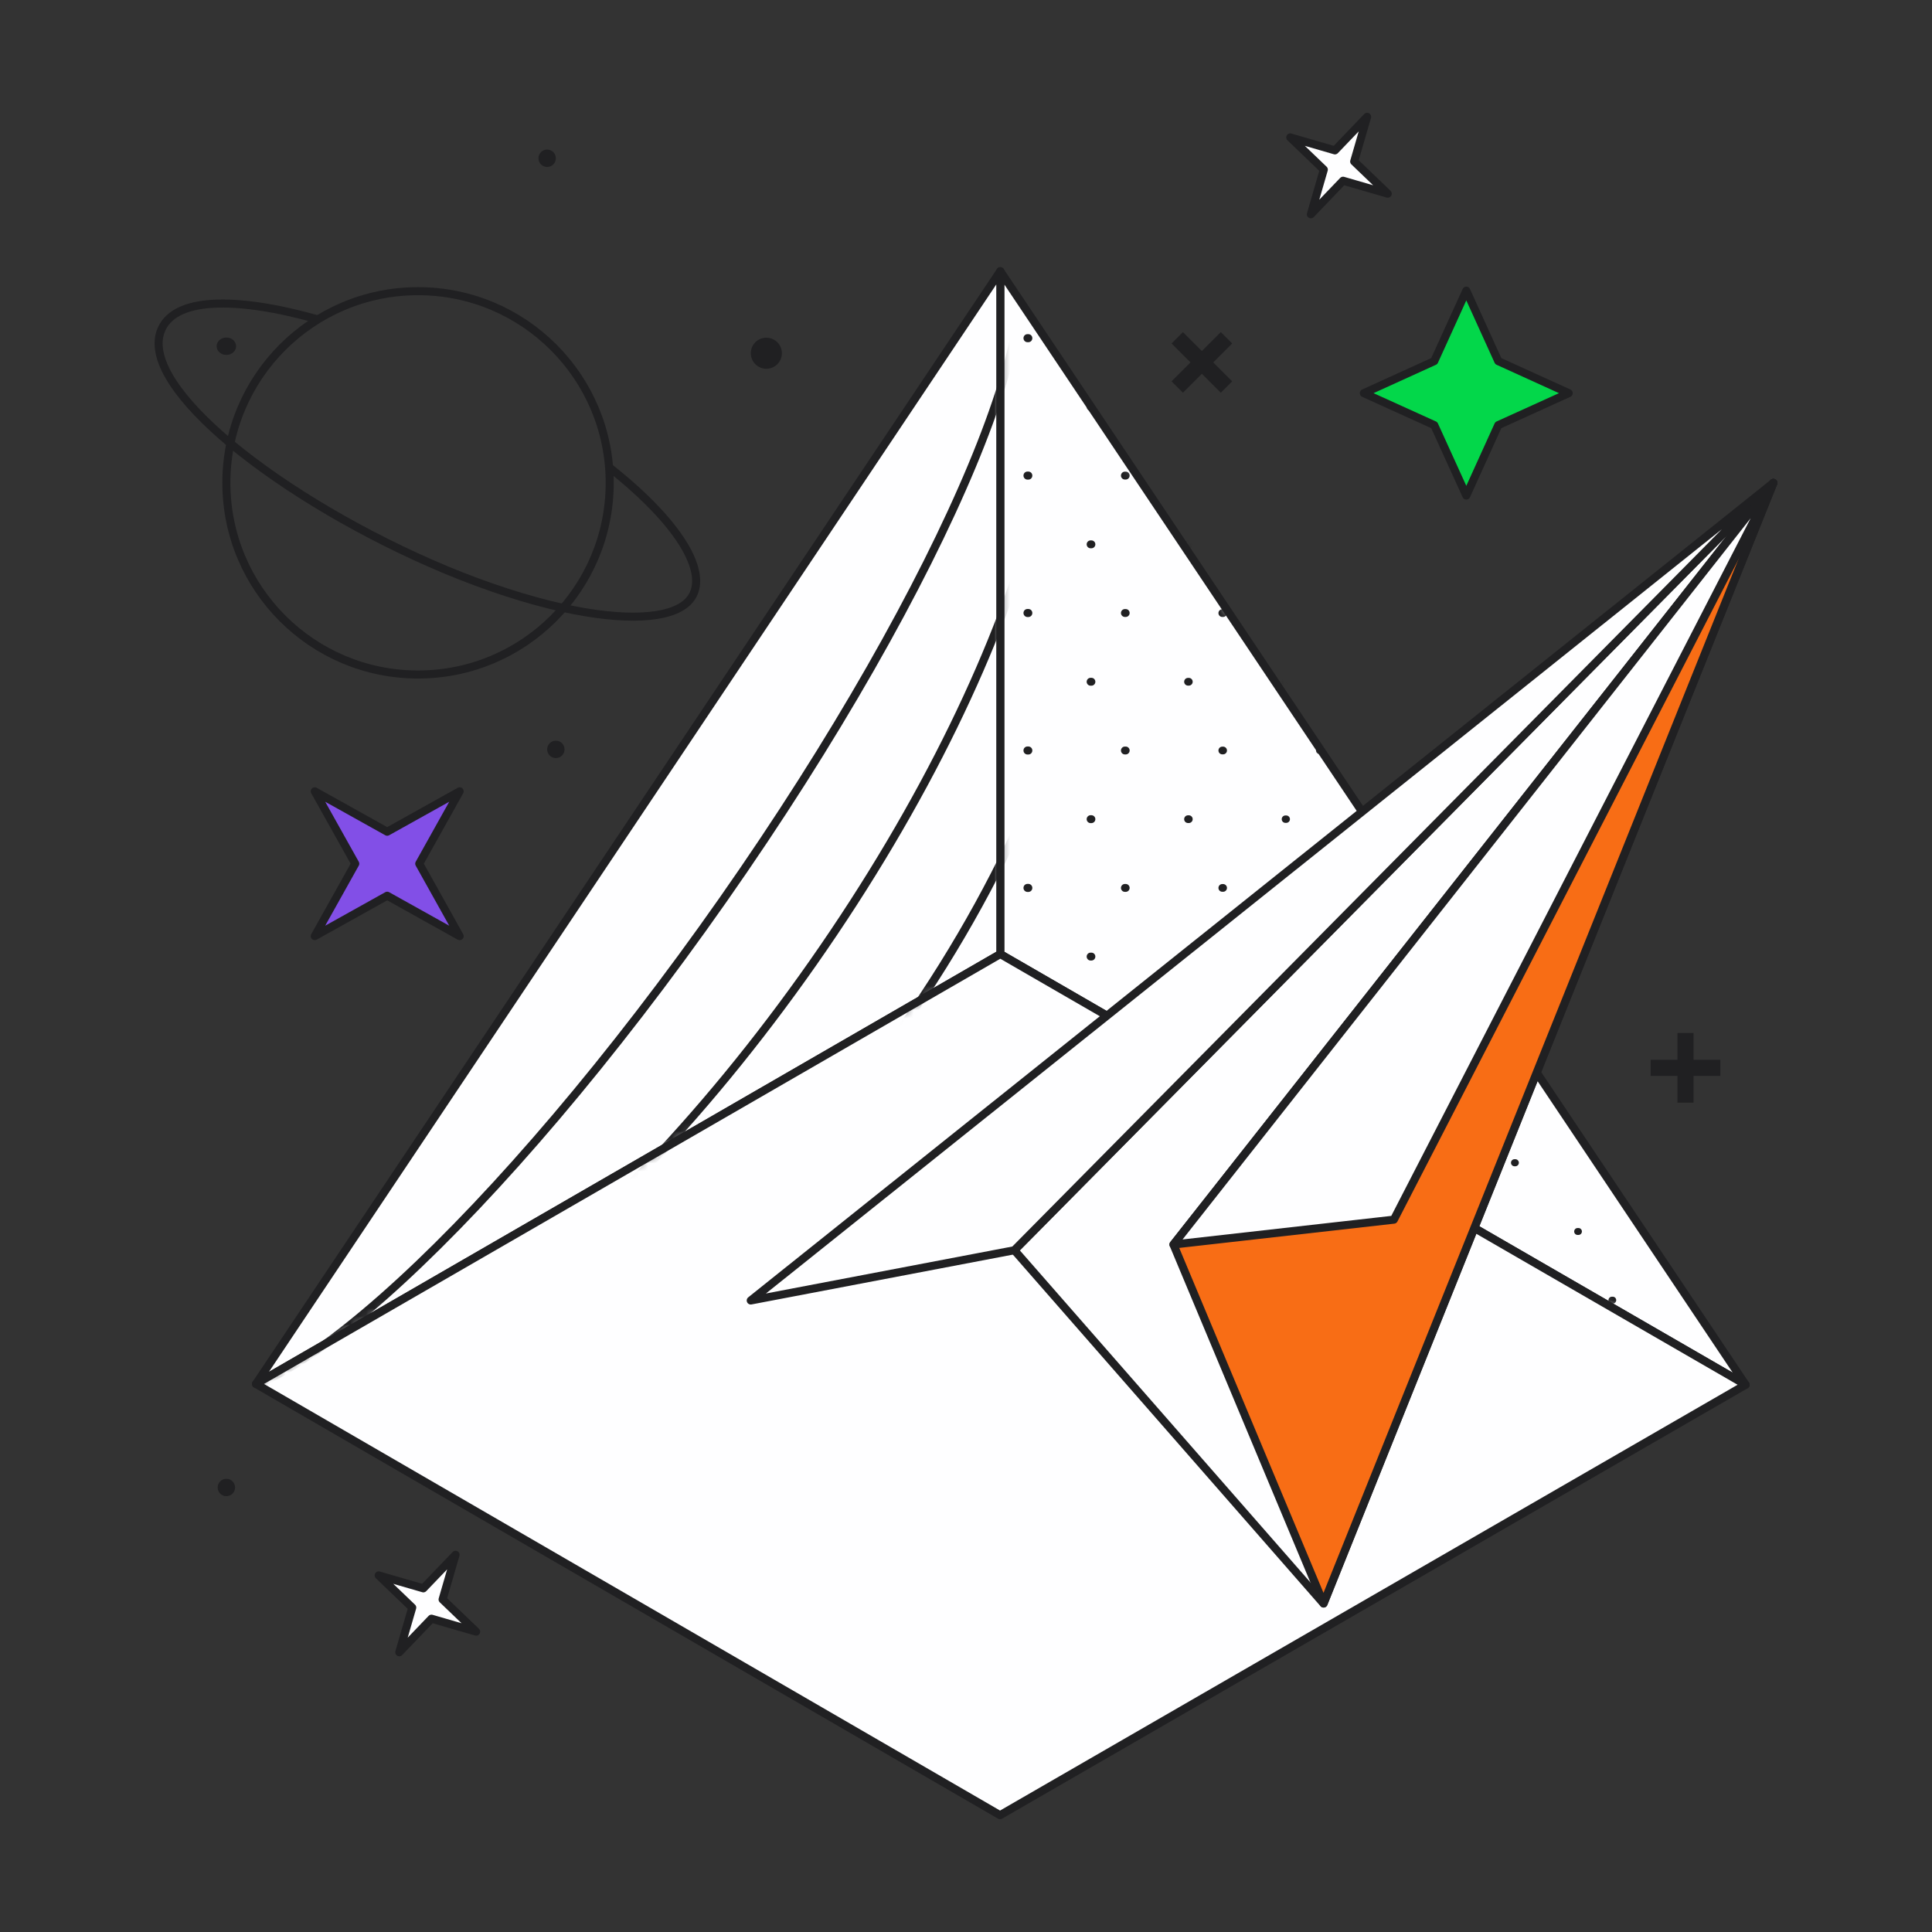 <svg width="240" height="240" viewBox="0 0 240 240" fill="none" xmlns="http://www.w3.org/2000/svg">
<rect x="0" y="0" width="240" height="240" fill="#333333" stroke="none"/>
<path d="M67.97 20.74C68.57 20.74 69.05 20.26 69.05 19.66C69.05 19.06 68.57 18.58 67.97 18.58C67.37 18.58 66.89 19.06 66.89 19.66C66.89 20.26 67.37 20.74 67.97 20.74Z" fill="#202022"/>
<path d="M28.12 44.09C28.79 44.09 29.33 43.61 29.33 43.01C29.33 42.41 28.79 41.93 28.12 41.93C27.45 41.93 26.91 42.41 26.91 43.01C26.91 43.61 27.45 44.09 28.12 44.09Z" fill="#202022"/>
<path d="M28.12 185.86C28.72 185.86 29.2 185.38 29.2 184.78C29.2 184.18 28.72 183.7 28.12 183.7C27.52 183.7 27.04 184.18 27.04 184.78C27.04 185.38 27.52 185.86 28.12 185.86Z" fill="#202022"/>
<path d="M69.05 94.17C69.65 94.17 70.13 93.69 70.13 93.09C70.13 92.49 69.65 92.01 69.05 92.01C68.45 92.01 67.97 92.49 67.97 93.09C67.97 93.69 68.45 94.17 69.05 94.17Z" fill="#202022"/>
<path d="M95.2 45.81C96.26 45.81 97.129 44.95 97.129 43.88C97.129 42.81 96.269 41.95 95.2 41.95C94.129 41.95 93.269 42.81 93.269 43.88C93.269 44.95 94.129 45.81 95.2 45.81Z" fill="#202022"/>
<path d="M124.26 118.52V33.69L216.85 172.02L124.26 118.52Z" fill="#FEFEFF" stroke="#202022" stroke-linejoin="round"/>
<mask id="mask0_9_25540" style="mask-type:luminance" maskUnits="userSpaceOnUse" x="124" y="33" width="93" height="140">
<path d="M124.26 118.52V33.69L216.85 172.02L124.26 118.52Z" fill="white"/>
</mask>
<g mask="url(#mask0_9_25540)">
<path d="M135.479 169.56H135.579C135.849 169.56 136.069 169.78 136.069 170.05C136.069 170.32 135.849 170.54 135.579 170.54H135.479C135.209 170.54 134.989 170.32 134.989 170.05C134.989 169.78 135.209 169.56 135.479 169.56Z" fill="#202022"/>
<path d="M147.58 169.57H147.68C147.94 169.57 148.16 169.78 148.16 170.05C148.16 170.31 147.95 170.53 147.68 170.53H147.58C147.32 170.53 147.1 170.32 147.1 170.05C147.1 169.79 147.31 169.57 147.58 169.57Z" fill="#202022"/>
<path d="M159.68 169.58H159.78C160.04 169.58 160.24 169.79 160.24 170.04C160.24 170.3 160.03 170.5 159.78 170.5H159.68C159.42 170.5 159.22 170.29 159.22 170.04C159.22 169.78 159.43 169.58 159.68 169.58Z" fill="#202022"/>
<path d="M171.779 169.59H171.879C172.129 169.59 172.329 169.79 172.329 170.04C172.329 170.29 172.129 170.49 171.879 170.49H171.779C171.529 170.49 171.329 170.29 171.329 170.04C171.329 169.79 171.529 169.59 171.779 169.59Z" fill="#202022"/>
<path d="M183.879 169.61H183.979C184.219 169.61 184.419 169.81 184.419 170.05C184.419 170.29 184.219 170.49 183.979 170.49H183.879C183.639 170.49 183.439 170.29 183.439 170.05C183.439 169.81 183.639 169.61 183.879 169.61Z" fill="#202022"/>
<path d="M195.98 169.62H196.08C196.32 169.62 196.51 169.81 196.51 170.05C196.51 170.29 196.32 170.48 196.08 170.48H195.98C195.74 170.48 195.55 170.29 195.55 170.05C195.55 169.81 195.74 169.62 195.98 169.62Z" fill="#202022"/>
<path d="M208.079 169.63H208.179C208.409 169.63 208.589 169.82 208.589 170.04C208.589 170.27 208.399 170.45 208.179 170.45H208.079C207.849 170.45 207.669 170.27 207.659 170.04C207.659 169.81 207.849 169.63 208.069 169.63H208.079Z" fill="#202022"/>
<path d="M135.479 152.48H135.579C135.849 152.48 136.069 152.7 136.069 152.97C136.069 153.24 135.849 153.46 135.579 153.46H135.479C135.209 153.46 134.989 153.24 134.989 152.97C134.989 152.7 135.209 152.48 135.479 152.48Z" fill="#202022"/>
<path d="M147.58 152.5H147.68C147.94 152.5 148.16 152.71 148.16 152.98C148.16 153.24 147.95 153.46 147.68 153.46H147.58C147.32 153.46 147.1 153.25 147.1 152.98C147.1 152.72 147.31 152.5 147.58 152.5Z" fill="#202022"/>
<path d="M159.68 152.51H159.78C160.04 152.51 160.24 152.72 160.24 152.97C160.24 153.23 160.03 153.43 159.78 153.43H159.68C159.42 153.43 159.22 153.22 159.22 152.97C159.22 152.71 159.43 152.51 159.68 152.51Z" fill="#202022"/>
<path d="M171.779 152.52H171.879C172.129 152.52 172.329 152.72 172.329 152.97C172.329 153.22 172.129 153.42 171.879 153.42H171.779C171.529 153.42 171.329 153.22 171.329 152.97C171.329 152.72 171.529 152.52 171.779 152.52Z" fill="#202022"/>
<path d="M183.879 152.53H183.979C184.219 152.53 184.419 152.73 184.419 152.97C184.419 153.21 184.219 153.41 183.979 153.41H183.879C183.639 153.41 183.439 153.21 183.439 152.97C183.439 152.73 183.639 152.53 183.879 152.53Z" fill="#202022"/>
<path d="M195.98 152.55H196.08C196.32 152.55 196.51 152.74 196.51 152.98C196.51 153.22 196.32 153.41 196.08 153.41H195.98C195.74 153.41 195.55 153.22 195.55 152.98C195.55 152.74 195.74 152.55 195.98 152.55Z" fill="#202022"/>
<path d="M208.079 152.56H208.179C208.409 152.56 208.589 152.75 208.589 152.97C208.589 153.2 208.399 153.38 208.179 153.38H208.079C207.849 153.38 207.669 153.19 207.659 152.97C207.659 152.74 207.849 152.56 208.069 152.56H208.079Z" fill="#202022"/>
<path d="M135.479 135.41H135.579C135.849 135.41 136.069 135.63 136.069 135.9C136.069 136.17 135.849 136.39 135.579 136.39H135.479C135.209 136.39 134.989 136.17 134.989 135.9C134.989 135.63 135.209 135.41 135.479 135.41Z" fill="#202022"/>
<path d="M147.58 135.43H147.68C147.94 135.43 148.16 135.64 148.16 135.91C148.16 136.17 147.95 136.39 147.68 136.39H147.58C147.32 136.39 147.1 136.18 147.1 135.91C147.1 135.65 147.31 135.43 147.58 135.43Z" fill="#202022"/>
<path d="M159.68 135.44H159.78C160.04 135.44 160.24 135.65 160.24 135.9C160.24 136.16 160.03 136.36 159.78 136.36H159.68C159.42 136.36 159.22 136.15 159.22 135.9C159.22 135.64 159.43 135.44 159.68 135.44Z" fill="#202022"/>
<path d="M171.779 135.45H171.879C172.129 135.45 172.329 135.65 172.329 135.9C172.329 136.15 172.129 136.35 171.879 136.35H171.779C171.529 136.35 171.329 136.15 171.329 135.9C171.329 135.65 171.529 135.45 171.779 135.45Z" fill="#202022"/>
<path d="M183.879 135.46H183.979C184.219 135.46 184.419 135.66 184.419 135.9C184.419 136.14 184.219 136.34 183.979 136.34H183.879C183.639 136.34 183.439 136.14 183.439 135.9C183.439 135.66 183.639 135.46 183.879 135.46Z" fill="#202022"/>
<path d="M195.98 135.48H196.08C196.32 135.48 196.51 135.67 196.51 135.91C196.51 136.15 196.32 136.34 196.08 136.34H195.98C195.74 136.34 195.55 136.15 195.55 135.91C195.55 135.67 195.74 135.48 195.98 135.48Z" fill="#202022"/>
<path d="M208.079 135.49H208.179C208.409 135.49 208.589 135.68 208.589 135.9C208.589 136.13 208.399 136.31 208.179 136.31H208.079C207.849 136.31 207.669 136.12 207.659 135.9C207.659 135.67 207.849 135.49 208.069 135.49H208.079Z" fill="#202022"/>
<path d="M135.479 118.34H135.579C135.849 118.34 136.069 118.56 136.069 118.83C136.069 119.1 135.849 119.32 135.579 119.32H135.479C135.209 119.32 134.989 119.1 134.989 118.83C134.989 118.56 135.209 118.34 135.479 118.34Z" fill="#202022"/>
<path d="M147.58 118.35H147.68C147.94 118.35 148.16 118.56 148.16 118.83C148.16 119.09 147.95 119.31 147.68 119.31H147.58C147.32 119.31 147.1 119.1 147.1 118.83C147.1 118.57 147.31 118.35 147.58 118.35Z" fill="#202022"/>
<path d="M159.68 118.37H159.78C160.04 118.37 160.24 118.58 160.24 118.83C160.24 119.09 160.03 119.29 159.78 119.29H159.68C159.42 119.29 159.22 119.08 159.22 118.83C159.22 118.57 159.43 118.37 159.68 118.37Z" fill="#202022"/>
<path d="M171.779 118.38H171.879C172.129 118.38 172.329 118.58 172.329 118.83C172.329 119.08 172.129 119.28 171.879 119.28H171.779C171.529 119.28 171.329 119.08 171.329 118.83C171.329 118.58 171.529 118.38 171.779 118.38Z" fill="#202022"/>
<path d="M183.879 118.39H183.979C184.219 118.39 184.419 118.59 184.419 118.83C184.419 119.07 184.219 119.27 183.979 119.27H183.879C183.639 119.27 183.439 119.07 183.439 118.83C183.439 118.59 183.639 118.39 183.879 118.39Z" fill="#202022"/>
<path d="M195.98 118.4H196.08C196.32 118.4 196.51 118.59 196.51 118.83C196.51 119.07 196.32 119.26 196.08 119.26H195.98C195.74 119.26 195.55 119.07 195.55 118.83C195.55 118.59 195.74 118.4 195.98 118.4Z" fill="#202022"/>
<path d="M208.079 118.42H208.179C208.409 118.42 208.589 118.61 208.589 118.83C208.589 119.06 208.399 119.24 208.179 119.24H208.079C207.849 119.24 207.669 119.06 207.659 118.83C207.659 118.6 207.849 118.42 208.069 118.42H208.079Z" fill="#202022"/>
<path d="M135.479 101.27H135.579C135.849 101.27 136.069 101.49 136.069 101.76C136.069 102.03 135.849 102.25 135.579 102.25H135.479C135.209 102.25 134.989 102.03 134.989 101.76C134.989 101.49 135.209 101.27 135.479 101.27Z" fill="#202022"/>
<path d="M147.58 101.28H147.68C147.94 101.28 148.16 101.49 148.16 101.76C148.16 102.02 147.95 102.24 147.68 102.24H147.58C147.32 102.24 147.1 102.03 147.1 101.76C147.1 101.5 147.31 101.28 147.58 101.28Z" fill="#202022"/>
<path d="M159.68 101.3H159.78C160.04 101.3 160.24 101.51 160.24 101.76C160.24 102.02 160.03 102.22 159.78 102.22H159.68C159.42 102.22 159.22 102.01 159.22 101.76C159.22 101.5 159.43 101.3 159.68 101.3Z" fill="#202022"/>
<path d="M171.779 101.31H171.879C172.129 101.31 172.329 101.51 172.329 101.76C172.329 102.01 172.129 102.21 171.879 102.21H171.779C171.529 102.21 171.329 102.01 171.329 101.76C171.329 101.51 171.529 101.31 171.779 101.31Z" fill="#202022"/>
<path d="M183.879 101.32H183.979C184.219 101.32 184.419 101.52 184.419 101.76C184.419 102 184.219 102.2 183.979 102.2H183.879C183.639 102.2 183.439 102 183.439 101.76C183.439 101.52 183.639 101.32 183.879 101.32Z" fill="#202022"/>
<path d="M195.98 101.33H196.08C196.32 101.33 196.51 101.52 196.51 101.76C196.51 102 196.32 102.19 196.08 102.19H195.98C195.74 102.19 195.55 102 195.55 101.76C195.55 101.52 195.74 101.33 195.98 101.33Z" fill="#202022"/>
<path d="M208.079 101.35H208.179C208.409 101.35 208.589 101.54 208.589 101.76C208.589 101.99 208.399 102.17 208.179 102.17H208.079C207.849 102.17 207.669 101.99 207.659 101.76C207.659 101.53 207.849 101.35 208.069 101.35H208.079Z" fill="#202022"/>
<path d="M135.479 84.2H135.579C135.849 84.2 136.069 84.42 136.069 84.69C136.069 84.96 135.849 85.18 135.579 85.18H135.479C135.209 85.18 134.989 84.96 134.989 84.69C134.989 84.42 135.209 84.2 135.479 84.2Z" fill="#202022"/>
<path d="M147.58 84.21H147.68C147.94 84.21 148.16 84.42 148.16 84.69C148.16 84.95 147.95 85.17 147.68 85.17H147.58C147.32 85.17 147.1 84.96 147.1 84.69C147.1 84.43 147.31 84.21 147.58 84.21Z" fill="#202022"/>
<path d="M159.68 84.22H159.78C160.04 84.22 160.24 84.43 160.24 84.68C160.24 84.94 160.03 85.14 159.78 85.14H159.68C159.42 85.14 159.22 84.93 159.22 84.68C159.22 84.42 159.43 84.22 159.68 84.22Z" fill="#202022"/>
<path d="M171.779 84.24H171.879C172.129 84.24 172.329 84.44 172.329 84.69C172.329 84.94 172.129 85.14 171.879 85.14H171.779C171.529 85.14 171.329 84.94 171.329 84.69C171.329 84.44 171.529 84.24 171.779 84.24Z" fill="#202022"/>
<path d="M183.879 84.25H183.979C184.219 84.25 184.419 84.45 184.419 84.69C184.419 84.93 184.219 85.13 183.979 85.13H183.879C183.639 85.13 183.439 84.93 183.439 84.69C183.439 84.45 183.639 84.25 183.879 84.25Z" fill="#202022"/>
<path d="M195.98 84.26H196.08C196.32 84.26 196.51 84.45 196.51 84.69C196.51 84.93 196.32 85.12 196.08 85.12H195.98C195.74 85.12 195.55 84.93 195.55 84.69C195.55 84.45 195.74 84.26 195.98 84.26Z" fill="#202022"/>
<path d="M208.079 84.27H208.179C208.409 84.27 208.589 84.46 208.589 84.68C208.589 84.91 208.399 85.09 208.179 85.09H208.079C207.849 85.09 207.669 84.9 207.659 84.68C207.659 84.45 207.849 84.27 208.069 84.27H208.079Z" fill="#202022"/>
<path d="M135.479 67.13H135.579C135.849 67.13 136.069 67.35 136.069 67.62C136.069 67.89 135.849 68.11 135.579 68.11H135.479C135.209 68.11 134.989 67.89 134.989 67.62C134.989 67.35 135.209 67.13 135.479 67.13Z" fill="#202022"/>
<path d="M147.58 67.14H147.68C147.94 67.14 148.16 67.35 148.16 67.62C148.16 67.88 147.95 68.1 147.68 68.1H147.58C147.32 68.1 147.1 67.89 147.1 67.62C147.1 67.36 147.31 67.14 147.58 67.14Z" fill="#202022"/>
<path d="M159.68 67.15H159.78C160.04 67.15 160.24 67.36 160.24 67.61C160.24 67.87 160.03 68.07 159.78 68.07H159.68C159.42 68.07 159.22 67.86 159.22 67.61C159.22 67.35 159.43 67.15 159.68 67.15Z" fill="#202022"/>
<path d="M171.779 67.17H171.879C172.129 67.17 172.329 67.37 172.329 67.62C172.329 67.87 172.129 68.07 171.879 68.07H171.779C171.529 68.07 171.329 67.87 171.329 67.62C171.329 67.37 171.529 67.17 171.779 67.17Z" fill="#202022"/>
<path d="M183.879 67.18H183.979C184.219 67.18 184.419 67.38 184.419 67.62C184.419 67.86 184.219 68.06 183.979 68.06H183.879C183.639 68.06 183.439 67.86 183.439 67.62C183.439 67.38 183.639 67.18 183.879 67.18Z" fill="#202022"/>
<path d="M195.98 67.19H196.08C196.32 67.19 196.51 67.38 196.51 67.62C196.51 67.86 196.32 68.05 196.08 68.05H195.98C195.74 68.05 195.55 67.86 195.55 67.62C195.55 67.38 195.74 67.19 195.98 67.19Z" fill="#202022"/>
<path d="M208.079 67.2H208.179C208.409 67.2 208.589 67.39 208.589 67.61C208.589 67.84 208.399 68.02 208.179 68.02H208.079C207.849 68.02 207.669 67.83 207.659 67.61C207.659 67.38 207.849 67.2 208.069 67.2H208.079Z" fill="#202022"/>
<path d="M135.479 50.06H135.579C135.849 50.06 136.069 50.28 136.069 50.55C136.069 50.82 135.849 51.04 135.579 51.04H135.479C135.209 51.04 134.989 50.82 134.989 50.55C134.989 50.28 135.209 50.06 135.479 50.06Z" fill="#202022"/>
<path d="M147.58 50.07H147.68C147.94 50.07 148.16 50.28 148.16 50.55C148.16 50.81 147.95 51.03 147.68 51.03H147.58C147.32 51.03 147.1 50.82 147.1 50.55C147.1 50.29 147.31 50.07 147.58 50.07Z" fill="#202022"/>
<path d="M159.68 50.08H159.78C160.04 50.08 160.24 50.29 160.24 50.54C160.24 50.8 160.03 51 159.78 51H159.68C159.42 51 159.22 50.79 159.22 50.54C159.22 50.28 159.43 50.08 159.68 50.08Z" fill="#202022"/>
<path d="M171.779 50.1H171.879C172.129 50.1 172.329 50.3 172.329 50.55C172.329 50.8 172.129 51 171.879 51H171.779C171.529 51 171.329 50.8 171.329 50.55C171.329 50.3 171.529 50.1 171.779 50.1Z" fill="#202022"/>
<path d="M183.879 50.11H183.979C184.219 50.11 184.419 50.31 184.419 50.55C184.419 50.79 184.219 50.99 183.979 50.99H183.879C183.639 50.99 183.439 50.79 183.439 50.55C183.439 50.31 183.639 50.11 183.879 50.11Z" fill="#202022"/>
<path d="M195.98 50.12H196.08C196.32 50.12 196.51 50.31 196.51 50.55C196.51 50.79 196.32 50.98 196.08 50.98H195.98C195.74 50.98 195.55 50.79 195.55 50.55C195.55 50.31 195.74 50.12 195.98 50.12Z" fill="#202022"/>
<path d="M208.079 50.13H208.179C208.409 50.13 208.589 50.32 208.589 50.54C208.589 50.77 208.399 50.95 208.179 50.95H208.079C207.849 50.95 207.669 50.77 207.659 50.54C207.659 50.31 207.849 50.13 208.069 50.13H208.079Z" fill="#202022"/>
<path d="M135.479 32.99H135.579C135.849 32.99 136.069 33.21 136.069 33.48C136.069 33.75 135.849 33.97 135.579 33.97H135.479C135.209 33.97 134.989 33.75 134.989 33.48C134.989 33.21 135.209 32.99 135.479 32.99Z" fill="#202022"/>
<path d="M147.58 33H147.68C147.94 33 148.16 33.21 148.16 33.48C148.16 33.74 147.95 33.96 147.68 33.96H147.58C147.32 33.96 147.1 33.75 147.1 33.48C147.1 33.22 147.31 33 147.58 33Z" fill="#202022"/>
<path d="M159.68 33.01H159.78C160.04 33.01 160.24 33.22 160.24 33.47C160.24 33.73 160.03 33.93 159.78 33.93H159.68C159.42 33.93 159.22 33.72 159.22 33.47C159.22 33.21 159.43 33.01 159.68 33.01Z" fill="#202022"/>
<path d="M171.779 33.02H171.879C172.129 33.02 172.329 33.22 172.329 33.47C172.329 33.72 172.129 33.92 171.879 33.92H171.779C171.529 33.92 171.329 33.72 171.329 33.47C171.329 33.22 171.529 33.02 171.779 33.02Z" fill="#202022"/>
<path d="M183.879 33.04H183.979C184.219 33.04 184.419 33.24 184.419 33.48C184.419 33.72 184.219 33.92 183.979 33.92H183.879C183.639 33.92 183.439 33.72 183.439 33.48C183.439 33.24 183.639 33.04 183.879 33.04Z" fill="#202022"/>
<path d="M195.98 33.05H196.08C196.32 33.05 196.51 33.24 196.51 33.48C196.51 33.72 196.32 33.91 196.08 33.91H195.98C195.74 33.91 195.55 33.72 195.55 33.48C195.55 33.24 195.74 33.05 195.98 33.05Z" fill="#202022"/>
<path d="M208.079 33.06H208.179C208.409 33.06 208.589 33.25 208.589 33.47C208.589 33.7 208.399 33.88 208.179 33.88H208.079C207.849 33.88 207.669 33.69 207.659 33.47C207.659 33.24 207.849 33.06 208.069 33.06H208.079Z" fill="#202022"/>
<path d="M127.64 161.01H127.74C128.02 161.01 128.24 161.23 128.24 161.51C128.24 161.79 128.02 162.01 127.74 162.01H127.64C127.37 162.01 127.14 161.79 127.14 161.51C127.14 161.23 127.36 161.01 127.64 161.01Z" fill="#202022"/>
<path d="M139.739 161.02H139.839C140.109 161.02 140.329 161.24 140.329 161.51C140.329 161.78 140.109 162 139.839 162H139.739C139.469 162 139.249 161.78 139.249 161.51C139.249 161.24 139.469 161.02 139.739 161.02Z" fill="#202022"/>
<path d="M151.839 161.03H151.939C152.199 161.03 152.419 161.24 152.419 161.51C152.419 161.77 152.209 161.99 151.939 161.99H151.839C151.579 161.99 151.359 161.78 151.359 161.51C151.359 161.25 151.569 161.03 151.839 161.03Z" fill="#202022"/>
<path d="M163.939 161.04H164.039C164.299 161.04 164.499 161.25 164.499 161.5C164.499 161.76 164.289 161.96 164.039 161.96H163.939C163.679 161.96 163.479 161.75 163.479 161.5C163.479 161.24 163.689 161.04 163.939 161.04Z" fill="#202022"/>
<path d="M176.039 161.06H176.139C176.389 161.06 176.589 161.26 176.589 161.51C176.589 161.76 176.389 161.96 176.139 161.96H176.039C175.789 161.96 175.589 161.76 175.589 161.51C175.589 161.26 175.789 161.06 176.039 161.06Z" fill="#202022"/>
<path d="M188.139 161.07H188.239C188.479 161.07 188.679 161.27 188.679 161.51C188.679 161.75 188.479 161.95 188.239 161.95H188.139C187.899 161.95 187.699 161.75 187.699 161.51C187.699 161.27 187.899 161.07 188.139 161.07Z" fill="#202022"/>
<path d="M200.24 161.08H200.34C200.58 161.08 200.77 161.27 200.77 161.51C200.77 161.75 200.58 161.94 200.34 161.94H200.24C200 161.94 199.81 161.75 199.81 161.51C199.81 161.27 200 161.08 200.24 161.08Z" fill="#202022"/>
<path d="M212.34 161.09H212.44C212.67 161.09 212.85 161.28 212.85 161.5C212.85 161.73 212.66 161.91 212.44 161.91H212.34C212.11 161.91 211.93 161.72 211.93 161.5C211.93 161.27 212.12 161.09 212.34 161.09Z" fill="#202022"/>
<path d="M127.64 143.94H127.74C128.02 143.94 128.24 144.16 128.24 144.44C128.24 144.72 128.02 144.94 127.74 144.94H127.64C127.37 144.94 127.14 144.72 127.14 144.44C127.14 144.16 127.36 143.94 127.64 143.94Z" fill="#202022"/>
<path d="M139.739 143.95H139.839C140.109 143.95 140.329 144.17 140.329 144.44C140.329 144.71 140.109 144.93 139.839 144.93H139.739C139.469 144.93 139.249 144.71 139.249 144.44C139.249 144.17 139.469 143.95 139.739 143.95Z" fill="#202022"/>
<path d="M151.839 143.96H151.939C152.199 143.96 152.419 144.17 152.419 144.44C152.419 144.7 152.209 144.92 151.939 144.92H151.839C151.579 144.92 151.359 144.71 151.359 144.44C151.359 144.18 151.569 143.96 151.839 143.96Z" fill="#202022"/>
<path d="M163.939 143.97H164.039C164.299 143.97 164.499 144.18 164.499 144.43C164.499 144.69 164.289 144.89 164.039 144.89H163.939C163.679 144.89 163.479 144.68 163.479 144.43C163.479 144.17 163.689 143.97 163.939 143.97Z" fill="#202022"/>
<path d="M176.039 143.99H176.139C176.389 143.99 176.589 144.19 176.589 144.44C176.589 144.69 176.389 144.89 176.139 144.89H176.039C175.789 144.89 175.589 144.69 175.589 144.44C175.589 144.19 175.789 143.99 176.039 143.99Z" fill="#202022"/>
<path d="M188.139 144H188.239C188.479 144 188.679 144.2 188.679 144.44C188.679 144.68 188.479 144.88 188.239 144.88H188.139C187.899 144.88 187.699 144.68 187.699 144.44C187.699 144.2 187.899 144 188.139 144Z" fill="#202022"/>
<path d="M200.24 144.01H200.34C200.58 144.01 200.77 144.2 200.77 144.44C200.77 144.68 200.58 144.87 200.34 144.87H200.24C200 144.87 199.81 144.68 199.81 144.44C199.81 144.2 200 144.01 200.24 144.01Z" fill="#202022"/>
<path d="M212.34 144.02H212.44C212.67 144.02 212.85 144.21 212.85 144.43C212.85 144.66 212.66 144.84 212.44 144.84H212.34C212.11 144.84 211.93 144.66 211.93 144.43C211.93 144.2 212.12 144.02 212.34 144.02Z" fill="#202022"/>
<path d="M127.64 126.87H127.74C128.02 126.87 128.24 127.09 128.24 127.37C128.24 127.65 128.02 127.87 127.74 127.87H127.64C127.37 127.87 127.14 127.65 127.14 127.37C127.14 127.09 127.36 126.87 127.64 126.87Z" fill="#202022"/>
<path d="M139.739 126.88H139.839C140.109 126.88 140.329 127.1 140.329 127.37C140.329 127.64 140.109 127.86 139.839 127.86H139.739C139.469 127.86 139.249 127.64 139.249 127.37C139.249 127.1 139.469 126.88 139.739 126.88Z" fill="#202022"/>
<path d="M151.839 126.89H151.939C152.199 126.89 152.419 127.1 152.419 127.37C152.419 127.63 152.209 127.85 151.939 127.85H151.839C151.579 127.85 151.359 127.64 151.359 127.37C151.359 127.11 151.569 126.89 151.839 126.89Z" fill="#202022"/>
<path d="M163.939 126.9H164.039C164.299 126.9 164.499 127.11 164.499 127.36C164.499 127.62 164.289 127.82 164.039 127.82H163.939C163.679 127.82 163.479 127.61 163.479 127.36C163.479 127.1 163.689 126.9 163.939 126.9Z" fill="#202022"/>
<path d="M176.039 126.91H176.139C176.389 126.91 176.589 127.11 176.589 127.36C176.589 127.61 176.389 127.81 176.139 127.81H176.039C175.789 127.81 175.589 127.61 175.589 127.36C175.589 127.11 175.789 126.91 176.039 126.91Z" fill="#202022"/>
<path d="M188.139 126.93H188.239C188.479 126.93 188.679 127.13 188.679 127.37C188.679 127.61 188.479 127.81 188.239 127.81H188.139C187.899 127.81 187.699 127.61 187.699 127.37C187.699 127.13 187.899 126.93 188.139 126.93Z" fill="#202022"/>
<path d="M200.24 126.94H200.34C200.58 126.94 200.77 127.13 200.77 127.37C200.77 127.61 200.58 127.8 200.34 127.8H200.24C200 127.8 199.81 127.61 199.81 127.37C199.81 127.13 200 126.94 200.24 126.94Z" fill="#202022"/>
<path d="M212.34 126.95H212.44C212.67 126.95 212.85 127.14 212.85 127.36C212.85 127.59 212.66 127.77 212.44 127.77H212.34C212.11 127.77 211.93 127.58 211.93 127.36C211.93 127.13 212.12 126.95 212.34 126.95Z" fill="#202022"/>
<path d="M127.64 109.8H127.74C128.02 109.8 128.24 110.02 128.24 110.3C128.24 110.58 128.02 110.8 127.74 110.8H127.64C127.37 110.8 127.14 110.58 127.14 110.3C127.14 110.02 127.36 109.8 127.64 109.8Z" fill="#202022"/>
<path d="M139.739 109.81H139.839C140.109 109.81 140.329 110.03 140.329 110.3C140.329 110.57 140.109 110.79 139.839 110.79H139.739C139.469 110.79 139.249 110.57 139.249 110.3C139.249 110.03 139.469 109.81 139.739 109.81Z" fill="#202022"/>
<path d="M151.839 109.82H151.939C152.199 109.82 152.419 110.03 152.419 110.3C152.419 110.56 152.209 110.78 151.939 110.78H151.839C151.579 110.78 151.359 110.57 151.359 110.3C151.359 110.04 151.569 109.82 151.839 109.82Z" fill="#202022"/>
<path d="M163.939 109.83H164.039C164.299 109.83 164.499 110.04 164.499 110.29C164.499 110.55 164.289 110.75 164.039 110.75H163.939C163.679 110.75 163.479 110.54 163.479 110.29C163.479 110.03 163.689 109.83 163.939 109.83Z" fill="#202022"/>
<path d="M176.039 109.84H176.139C176.389 109.84 176.589 110.04 176.589 110.29C176.589 110.54 176.389 110.74 176.139 110.74H176.039C175.789 110.74 175.589 110.54 175.589 110.29C175.589 110.04 175.789 109.84 176.039 109.84Z" fill="#202022"/>
<path d="M188.139 109.86H188.239C188.479 109.86 188.679 110.06 188.679 110.3C188.679 110.54 188.479 110.74 188.239 110.74H188.139C187.899 110.74 187.699 110.54 187.699 110.3C187.699 110.06 187.899 109.86 188.139 109.86Z" fill="#202022"/>
<path d="M200.24 109.87H200.34C200.58 109.87 200.77 110.06 200.77 110.3C200.77 110.54 200.58 110.73 200.34 110.73H200.24C200 110.73 199.81 110.54 199.81 110.3C199.81 110.06 200 109.87 200.24 109.87Z" fill="#202022"/>
<path d="M212.34 109.88H212.44C212.67 109.88 212.85 110.07 212.85 110.29C212.85 110.52 212.66 110.7 212.44 110.7H212.34C212.11 110.7 211.93 110.51 211.93 110.29C211.93 110.06 212.12 109.88 212.34 109.88Z" fill="#202022"/>
<path d="M127.64 92.73H127.74C128.02 92.73 128.24 92.95 128.24 93.23C128.24 93.51 128.02 93.73 127.74 93.73H127.64C127.37 93.73 127.14 93.51 127.14 93.23C127.14 92.95 127.36 92.73 127.64 92.73Z" fill="#202022"/>
<path d="M139.739 92.74H139.839C140.109 92.74 140.329 92.96 140.329 93.23C140.329 93.5 140.109 93.72 139.839 93.72H139.739C139.469 93.72 139.249 93.5 139.249 93.23C139.249 92.96 139.469 92.74 139.739 92.74Z" fill="#202022"/>
<path d="M151.839 92.75H151.939C152.199 92.75 152.419 92.96 152.419 93.23C152.419 93.49 152.209 93.71 151.939 93.71H151.839C151.579 93.71 151.359 93.5 151.359 93.23C151.359 92.97 151.569 92.75 151.839 92.75Z" fill="#202022"/>
<path d="M163.939 92.76H164.039C164.299 92.76 164.499 92.97 164.499 93.22C164.499 93.48 164.289 93.68 164.039 93.68H163.939C163.679 93.68 163.479 93.47 163.479 93.22C163.479 92.96 163.689 92.76 163.939 92.76Z" fill="#202022"/>
<path d="M176.039 92.77H176.139C176.389 92.77 176.589 92.97 176.589 93.22C176.589 93.47 176.389 93.67 176.139 93.67H176.039C175.789 93.67 175.589 93.47 175.589 93.22C175.589 92.97 175.789 92.77 176.039 92.77Z" fill="#202022"/>
<path d="M188.139 92.79H188.239C188.479 92.79 188.679 92.99 188.679 93.23C188.679 93.47 188.479 93.67 188.239 93.67H188.139C187.899 93.67 187.699 93.47 187.699 93.23C187.699 92.99 187.899 92.79 188.139 92.79Z" fill="#202022"/>
<path d="M200.24 92.8H200.34C200.58 92.8 200.77 92.99 200.77 93.23C200.77 93.47 200.58 93.66 200.34 93.66H200.24C200 93.66 199.81 93.47 199.81 93.23C199.81 92.99 200 92.8 200.24 92.8Z" fill="#202022"/>
<path d="M212.34 92.81H212.44C212.67 92.81 212.85 93 212.85 93.22C212.85 93.45 212.66 93.63 212.44 93.63H212.34C212.11 93.63 211.93 93.44 211.93 93.22C211.93 92.99 212.12 92.81 212.34 92.81Z" fill="#202022"/>
<path d="M127.64 75.65H127.74C128.02 75.65 128.24 75.87 128.24 76.15C128.24 76.43 128.02 76.65 127.74 76.65H127.64C127.37 76.65 127.14 76.43 127.14 76.15C127.14 75.87 127.36 75.65 127.64 75.65Z" fill="#202022"/>
<path d="M139.739 75.66H139.839C140.109 75.66 140.329 75.88 140.329 76.15C140.329 76.42 140.109 76.64 139.839 76.64H139.739C139.469 76.64 139.249 76.42 139.249 76.15C139.249 75.88 139.469 75.66 139.739 75.66Z" fill="#202022"/>
<path d="M151.839 75.68H151.939C152.199 75.68 152.419 75.89 152.419 76.16C152.419 76.42 152.209 76.64 151.939 76.64H151.839C151.579 76.64 151.359 76.43 151.359 76.16C151.359 75.9 151.569 75.68 151.839 75.68Z" fill="#202022"/>
<path d="M163.939 75.69H164.039C164.299 75.69 164.499 75.9 164.499 76.15C164.499 76.41 164.289 76.61 164.039 76.61H163.939C163.679 76.61 163.479 76.4 163.479 76.15C163.479 75.89 163.689 75.69 163.939 75.69Z" fill="#202022"/>
<path d="M176.039 75.7H176.139C176.389 75.7 176.589 75.9 176.589 76.15C176.589 76.4 176.389 76.6 176.139 76.6H176.039C175.789 76.6 175.589 76.4 175.589 76.15C175.589 75.9 175.789 75.7 176.039 75.7Z" fill="#202022"/>
<path d="M188.139 75.71H188.239C188.479 75.71 188.679 75.91 188.679 76.15C188.679 76.39 188.479 76.59 188.239 76.59H188.139C187.899 76.59 187.699 76.39 187.699 76.15C187.699 75.91 187.899 75.71 188.139 75.71Z" fill="#202022"/>
<path d="M200.24 75.73H200.34C200.58 75.73 200.77 75.92 200.77 76.16C200.77 76.4 200.58 76.59 200.34 76.59H200.24C200 76.59 199.81 76.4 199.81 76.16C199.81 75.92 200 75.73 200.24 75.73Z" fill="#202022"/>
<path d="M212.34 75.74H212.44C212.67 75.74 212.85 75.93 212.85 76.15C212.85 76.38 212.66 76.56 212.44 76.56H212.34C212.11 76.56 211.93 76.38 211.93 76.15C211.93 75.92 212.12 75.74 212.34 75.74Z" fill="#202022"/>
<path d="M127.64 58.58H127.74C128.02 58.58 128.24 58.8 128.24 59.08C128.24 59.36 128.02 59.58 127.74 59.58H127.64C127.37 59.58 127.14 59.36 127.14 59.08C127.14 58.8 127.36 58.58 127.64 58.58Z" fill="#202022"/>
<path d="M139.739 58.59H139.839C140.109 58.59 140.329 58.81 140.329 59.08C140.329 59.35 140.109 59.57 139.839 59.57H139.739C139.469 59.57 139.249 59.35 139.249 59.08C139.249 58.81 139.469 58.59 139.739 58.59Z" fill="#202022"/>
<path d="M151.839 58.61H151.939C152.199 58.61 152.419 58.82 152.419 59.09C152.419 59.35 152.209 59.57 151.939 59.57H151.839C151.579 59.57 151.359 59.36 151.359 59.09C151.359 58.83 151.569 58.61 151.839 58.61Z" fill="#202022"/>
<path d="M163.939 58.62H164.039C164.299 58.62 164.499 58.83 164.499 59.08C164.499 59.34 164.289 59.54 164.039 59.54H163.939C163.679 59.54 163.479 59.33 163.479 59.08C163.479 58.82 163.689 58.62 163.939 58.62Z" fill="#202022"/>
<path d="M176.039 58.63H176.139C176.389 58.63 176.589 58.83 176.589 59.08C176.589 59.33 176.389 59.53 176.139 59.53H176.039C175.789 59.53 175.589 59.33 175.589 59.08C175.589 58.83 175.789 58.63 176.039 58.63Z" fill="#202022"/>
<path d="M188.139 58.64H188.239C188.479 58.64 188.679 58.84 188.679 59.08C188.679 59.32 188.479 59.52 188.239 59.52H188.139C187.899 59.52 187.699 59.32 187.699 59.08C187.699 58.84 187.899 58.64 188.139 58.64Z" fill="#202022"/>
<path d="M200.24 58.66H200.34C200.58 58.66 200.77 58.85 200.77 59.09C200.77 59.33 200.58 59.52 200.34 59.52H200.24C200 59.52 199.81 59.33 199.81 59.09C199.81 58.85 200 58.66 200.24 58.66Z" fill="#202022"/>
<path d="M212.34 58.67H212.44C212.67 58.67 212.85 58.86 212.85 59.08C212.85 59.31 212.66 59.49 212.44 59.49H212.34C212.11 59.49 211.93 59.3 211.93 59.08C211.93 58.85 212.12 58.67 212.34 58.67Z" fill="#202022"/>
<path d="M127.64 41.51H127.74C128.02 41.51 128.24 41.73 128.24 42.01C128.24 42.29 128.02 42.51 127.74 42.51H127.64C127.37 42.51 127.14 42.29 127.14 42.01C127.14 41.73 127.36 41.51 127.64 41.51Z" fill="#202022"/>
<path d="M139.739 41.52H139.839C140.109 41.52 140.329 41.74 140.329 42.01C140.329 42.28 140.109 42.5 139.839 42.5H139.739C139.469 42.5 139.249 42.28 139.249 42.01C139.249 41.74 139.469 41.52 139.739 41.52Z" fill="#202022"/>
<path d="M151.839 41.53H151.939C152.199 41.53 152.419 41.74 152.419 42.01C152.419 42.27 152.209 42.49 151.939 42.49H151.839C151.579 42.49 151.359 42.28 151.359 42.01C151.359 41.75 151.569 41.53 151.839 41.53Z" fill="#202022"/>
<path d="M163.939 41.55H164.039C164.299 41.55 164.499 41.76 164.499 42.01C164.499 42.27 164.289 42.47 164.039 42.47H163.939C163.679 42.47 163.479 42.26 163.479 42.01C163.479 41.75 163.689 41.55 163.939 41.55Z" fill="#202022"/>
<path d="M176.039 41.56H176.139C176.389 41.56 176.589 41.76 176.589 42.01C176.589 42.26 176.389 42.46 176.139 42.46H176.039C175.789 42.46 175.589 42.26 175.589 42.01C175.589 41.76 175.789 41.56 176.039 41.56Z" fill="#202022"/>
<path d="M188.139 41.57H188.239C188.479 41.57 188.679 41.77 188.679 42.01C188.679 42.25 188.479 42.45 188.239 42.45H188.139C187.899 42.45 187.699 42.25 187.699 42.01C187.699 41.77 187.899 41.57 188.139 41.57Z" fill="#202022"/>
<path d="M200.24 41.58H200.34C200.58 41.58 200.77 41.77 200.77 42.01C200.77 42.25 200.58 42.44 200.34 42.44H200.24C200 42.44 199.81 42.25 199.81 42.01C199.81 41.77 200 41.58 200.24 41.58Z" fill="#202022"/>
<path d="M212.34 41.6H212.44C212.67 41.6 212.85 41.79 212.85 42.01C212.85 42.24 212.66 42.42 212.44 42.42H212.34C212.11 42.42 211.93 42.23 211.93 42.01C211.93 41.78 212.12 41.6 212.34 41.6Z" fill="#202022"/>
</g>
<path d="M31.8 171.92L124.26 118.52V33.69L31.8 171.92Z" fill="#FEFEFF" stroke="#202022" stroke-linejoin="round"/>
<path d="M124.23 225.49L31.8 171.92L124.26 118.52L216.85 172.02L124.23 225.49Z" fill="#FEFEFF" stroke="#202022" stroke-linejoin="round"/>
<mask id="mask1_9_25540" style="mask-type:luminance" maskUnits="userSpaceOnUse" x="31" y="33" width="94" height="139">
<path d="M31.8 171.92L124.26 118.52V33.69L31.8 171.92Z" fill="white"/>
</mask>
<g mask="url(#mask1_9_25540)">
<path d="M74.179 188.18C122.449 188.18 161.579 149.05 161.579 100.78C161.579 52.51 122.449 13.38 74.179 13.38C25.91 13.38 -13.221 52.51 -13.221 100.78C-13.221 149.05 25.91 188.18 74.179 188.18Z" stroke="#202022" stroke-miterlimit="10"/>
<path d="M134.572 143.091C162.272 103.56 157.691 52.568 124.338 29.198C90.986 5.827 41.493 18.927 13.793 58.457C-13.907 97.988 -9.325 148.98 24.027 172.35C57.379 195.721 106.872 182.621 134.572 143.091Z" stroke="#202022" stroke-miterlimit="10"/>
<path d="M112.206 127.418C139.907 87.888 145.338 43.913 124.338 29.198C103.338 14.482 63.859 34.599 36.158 74.129C8.458 113.66 3.027 157.635 24.027 172.35C45.027 187.066 84.506 166.949 112.206 127.418Z" stroke="#202022" stroke-miterlimit="10"/>
<path d="M101.02 119.579C128.72 80.049 139.16 39.584 124.339 29.198C109.517 18.812 75.046 42.438 47.346 81.969C19.646 121.499 9.206 161.964 24.027 172.35C38.849 182.736 73.32 159.11 101.02 119.579Z" stroke="#202022" stroke-miterlimit="10"/>
<path d="M89.841 111.746C117.542 72.216 132.987 35.257 124.339 29.198C115.691 23.138 86.225 50.271 58.525 89.802C30.825 129.332 15.38 166.291 24.027 172.35C32.675 178.41 62.141 151.277 89.841 111.746Z" stroke="#202022" stroke-miterlimit="10"/>
<path d="M123.394 135.257C151.094 95.727 151.517 48.242 124.338 29.198C97.16 10.153 52.672 26.76 24.972 66.291C-2.728 105.821 -3.151 153.306 24.027 172.35C51.206 191.395 95.693 174.788 123.394 135.257Z" stroke="#202022" stroke-miterlimit="10"/>
<path d="M124.33 29.21L24.02 172.35" stroke="#202022" stroke-miterlimit="10"/>
</g>
<path d="M126.01 155.31L164.42 199.2L220.3 59.99L126.01 155.31Z" fill="#FEFEFF" stroke="#202022" stroke-linecap="round" stroke-linejoin="round"/>
<path d="M220.3 59.98L164.42 199.19L145.77 154.6L220.3 59.98Z" fill="#F86D15" stroke="#202022" stroke-linecap="round" stroke-linejoin="round"/>
<path d="M93.27 161.55L126 155.31L220.29 59.99L93.26 161.55H93.27Z" fill="#FEFEFF" stroke="#202022" stroke-linecap="round" stroke-linejoin="round"/>
<path d="M173.15 151.51L145.77 154.6L220.3 59.98L173.15 151.51Z" fill="#FEFEFF" stroke="#202022" stroke-linecap="round" stroke-linejoin="round"/>
<path d="M182.15 36.11L186.12 44.86L194.87 48.84L186.12 52.81L182.15 61.56L178.17 52.81L169.42 48.84L178.17 44.86L182.15 36.11Z" fill="#03D74A" stroke="#202022" stroke-linejoin="round"/>
<path d="M57.1 98.3L52.08 107.29L57.1 116.29L48.1 111.27L39.1 116.29L44.13 107.29L39.1 98.3L48.1 103.32L57.1 98.3Z" fill="#824FE7" stroke="#202022" stroke-linejoin="round"/>
<path d="M169.83 14.51L168.22 20.06L172.39 24.06L166.84 22.45L162.84 26.62L164.45 21.07L160.28 17.07L165.83 18.68L169.83 14.51Z" fill="#FEFEFF" stroke="#202022" stroke-linejoin="round"/>
<path d="M56.59 193.14L54.98 198.69L59.15 202.69L53.6 201.08L49.6 205.25L51.21 199.7L47.04 195.7L52.59 197.31L56.59 193.14Z" fill="#FEFEFF" stroke="#202022" stroke-linejoin="round"/>
<path d="M152.36 41.96L146.24 48.08" stroke="#202022" stroke-width="2" stroke-linejoin="round"/>
<path d="M146.24 41.96L152.36 48.08" stroke="#202022" stroke-width="2" stroke-linejoin="round"/>
<path d="M213.71 132.65H205.05" stroke="#202022" stroke-width="2" stroke-linejoin="round"/>
<path d="M209.38 128.32V136.98" stroke="#202022" stroke-width="2" stroke-linejoin="round"/>
<path d="M51.93 83.79C65.08 83.79 75.74 73.13 75.74 59.98C75.74 46.83 65.08 36.17 51.93 36.17C38.78 36.17 28.12 46.83 28.12 59.98C28.12 73.13 38.78 83.79 51.93 83.79Z" stroke="#202022" stroke-linejoin="round"/>
<path d="M39.49 39.68C29.33 36.81 21.39 36.84 19.92 41.27C18.75 44.82 22.41 49.88 28.63 55.08C35.46 60.77 45.39 66.62 55.39 70.79C60.67 72.99 65.63 74.56 69.96 75.52C77.55 77.19 83.24 76.93 85.44 74.77C88.42 71.84 84.95 65.36 75.66 58.04" stroke="#202022" stroke-linejoin="round"/>
</svg>

